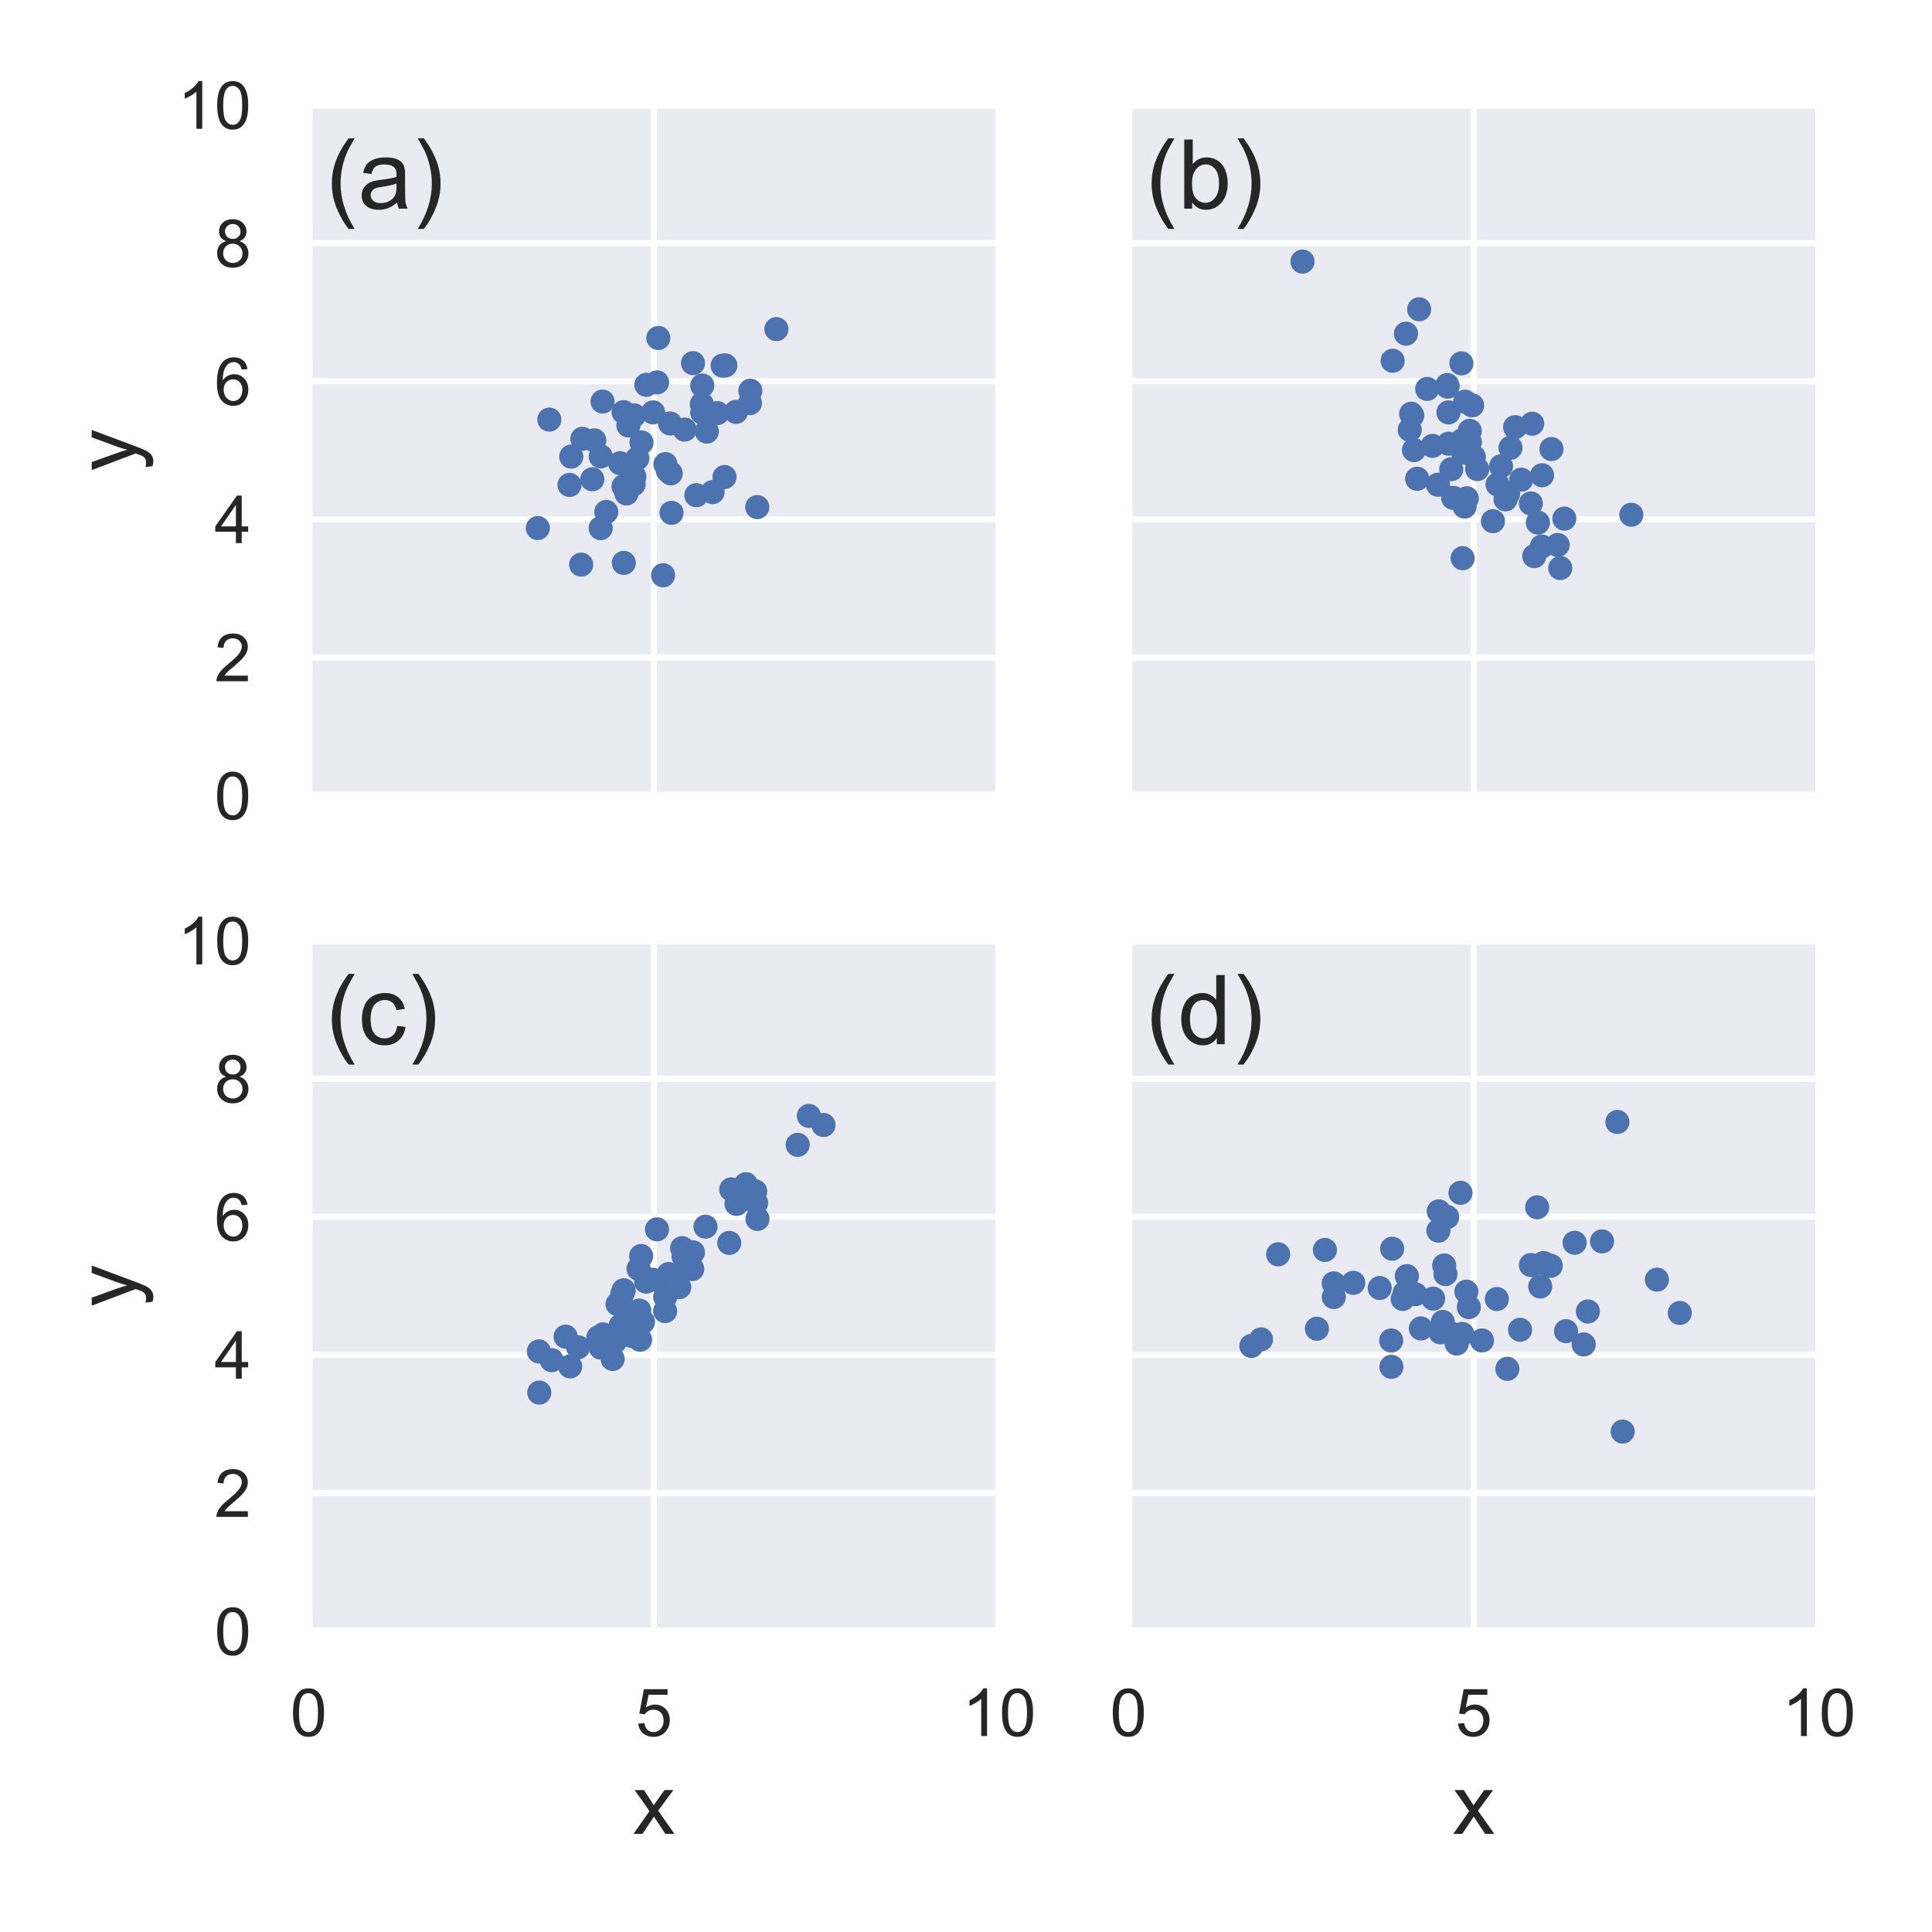<?xml version="1.0" encoding="utf-8" standalone="no"?>
<!DOCTYPE svg PUBLIC "-//W3C//DTD SVG 1.1//EN"
  "http://www.w3.org/Graphics/SVG/1.1/DTD/svg11.dtd">
<!-- Created with matplotlib (https://matplotlib.org/) -->
<svg height="320pt" version="1.1" viewBox="0 0 320 320" width="320pt" xmlns="http://www.w3.org/2000/svg" xmlns:xlink="http://www.w3.org/1999/xlink">
 <defs>
  <style type="text/css">
*{stroke-linecap:butt;stroke-linejoin:round;}
  </style>
 </defs>
 <g id="figure_1">
  <g id="patch_1">
   <path d="M 0 320 
L 320 320 
L 320 0 
L 0 0 
z
" style="fill:#ffffff;"/>
  </g>
  <g id="axes_1">
   <g id="patch_2">
    <path d="M 51.134 131.773 
L 165.506 131.773 
L 165.506 17.401 
L 51.134 17.401 
z
" style="fill:#eaeaf2;"/>
   </g>
   <g id="matplotlib.axis_1">
    <g id="xtick_1">
     <g id="line2d_1">
      <path clip-path="url(#p5e534e54df)" d="M 51.134 131.773 
L 51.134 17.401 
" style="fill:none;stroke:#ffffff;stroke-linecap:round;"/>
     </g>
    </g>
    <g id="xtick_2">
     <g id="line2d_2">
      <path clip-path="url(#p5e534e54df)" d="M 108.32 131.773 
L 108.32 17.401 
" style="fill:none;stroke:#ffffff;stroke-linecap:round;"/>
     </g>
    </g>
    <g id="xtick_3">
     <g id="line2d_3">
      <path clip-path="url(#p5e534e54df)" d="M 165.506 131.773 
L 165.506 17.401 
" style="fill:none;stroke:#ffffff;stroke-linecap:round;"/>
     </g>
    </g>
   </g>
   <g id="matplotlib.axis_2">
    <g id="ytick_1">
     <g id="line2d_4">
      <path clip-path="url(#p5e534e54df)" d="M 51.134 131.773 
L 165.506 131.773 
" style="fill:none;stroke:#ffffff;stroke-linecap:round;"/>
     </g>
     <g id="text_1">
      <!-- 0 -->
      <defs>
       <path d="M 4.156 35.297 
Q 4.156 48 6.766 55.734 
Q 9.375 63.484 14.516 67.672 
Q 19.672 71.875 27.484 71.875 
Q 33.25 71.875 37.594 69.547 
Q 41.938 67.234 44.766 62.859 
Q 47.609 58.5 49.219 52.219 
Q 50.828 45.953 50.828 35.297 
Q 50.828 22.703 48.234 14.969 
Q 45.656 7.234 40.5 3 
Q 35.359 -1.219 27.484 -1.219 
Q 17.141 -1.219 11.234 6.203 
Q 4.156 15.141 4.156 35.297 
z
M 13.188 35.297 
Q 13.188 17.672 17.312 11.828 
Q 21.438 6 27.484 6 
Q 33.547 6 37.672 11.859 
Q 41.797 17.719 41.797 35.297 
Q 41.797 52.984 37.672 58.781 
Q 33.547 64.594 27.391 64.594 
Q 21.344 64.594 17.719 59.469 
Q 13.188 52.938 13.188 35.297 
z
" id="ArialMT-48"/>
      </defs>
      <g style="fill:#262626;" transform="translate(35.517 135.71)scale(0.11 -0.11)">
       <use xlink:href="#ArialMT-48"/>
      </g>
     </g>
    </g>
    <g id="ytick_2">
     <g id="line2d_5">
      <path clip-path="url(#p5e534e54df)" d="M 51.134 108.898 
L 165.506 108.898 
" style="fill:none;stroke:#ffffff;stroke-linecap:round;"/>
     </g>
     <g id="text_2">
      <!-- 2 -->
      <defs>
       <path d="M 50.344 8.453 
L 50.344 0 
L 3.031 0 
Q 2.938 3.172 4.047 6.109 
Q 5.859 10.938 9.828 15.625 
Q 13.812 20.312 21.344 26.469 
Q 33.016 36.031 37.109 41.625 
Q 41.219 47.219 41.219 52.203 
Q 41.219 57.422 37.469 61 
Q 33.734 64.594 27.734 64.594 
Q 21.391 64.594 17.578 60.781 
Q 13.766 56.984 13.719 50.25 
L 4.688 51.172 
Q 5.609 61.281 11.656 66.578 
Q 17.719 71.875 27.938 71.875 
Q 38.234 71.875 44.234 66.156 
Q 50.25 60.453 50.25 52 
Q 50.25 47.703 48.484 43.547 
Q 46.734 39.406 42.656 34.812 
Q 38.578 30.219 29.109 22.219 
Q 21.188 15.578 18.938 13.203 
Q 16.703 10.844 15.234 8.453 
z
" id="ArialMT-50"/>
      </defs>
      <g style="fill:#262626;" transform="translate(35.517 112.835)scale(0.11 -0.11)">
       <use xlink:href="#ArialMT-50"/>
      </g>
     </g>
    </g>
    <g id="ytick_3">
     <g id="line2d_6">
      <path clip-path="url(#p5e534e54df)" d="M 51.134 86.024 
L 165.506 86.024 
" style="fill:none;stroke:#ffffff;stroke-linecap:round;"/>
     </g>
     <g id="text_3">
      <!-- 4 -->
      <defs>
       <path d="M 32.328 0 
L 32.328 17.141 
L 1.266 17.141 
L 1.266 25.203 
L 33.938 71.578 
L 41.109 71.578 
L 41.109 25.203 
L 50.781 25.203 
L 50.781 17.141 
L 41.109 17.141 
L 41.109 0 
z
M 32.328 25.203 
L 32.328 57.469 
L 9.906 25.203 
z
" id="ArialMT-52"/>
      </defs>
      <g style="fill:#262626;" transform="translate(35.517 89.961)scale(0.11 -0.11)">
       <use xlink:href="#ArialMT-52"/>
      </g>
     </g>
    </g>
    <g id="ytick_4">
     <g id="line2d_7">
      <path clip-path="url(#p5e534e54df)" d="M 51.134 63.15 
L 165.506 63.15 
" style="fill:none;stroke:#ffffff;stroke-linecap:round;"/>
     </g>
     <g id="text_4">
      <!-- 6 -->
      <defs>
       <path d="M 49.75 54.047 
L 41.016 53.375 
Q 39.844 58.547 37.703 60.891 
Q 34.125 64.656 28.906 64.656 
Q 24.703 64.656 21.531 62.312 
Q 17.391 59.281 14.984 53.469 
Q 12.594 47.656 12.5 36.922 
Q 15.672 41.75 20.266 44.094 
Q 24.859 46.438 29.891 46.438 
Q 38.672 46.438 44.844 39.969 
Q 51.031 33.5 51.031 23.25 
Q 51.031 16.5 48.125 10.719 
Q 45.219 4.938 40.141 1.859 
Q 35.062 -1.219 28.609 -1.219 
Q 17.625 -1.219 10.688 6.859 
Q 3.766 14.938 3.766 33.5 
Q 3.766 54.25 11.422 63.672 
Q 18.109 71.875 29.438 71.875 
Q 37.891 71.875 43.281 67.141 
Q 48.688 62.406 49.75 54.047 
z
M 13.875 23.188 
Q 13.875 18.656 15.797 14.5 
Q 17.719 10.359 21.188 8.172 
Q 24.656 6 28.469 6 
Q 34.031 6 38.031 10.484 
Q 42.047 14.984 42.047 22.703 
Q 42.047 30.125 38.078 34.391 
Q 34.125 38.672 28.125 38.672 
Q 22.172 38.672 18.016 34.391 
Q 13.875 30.125 13.875 23.188 
z
" id="ArialMT-54"/>
      </defs>
      <g style="fill:#262626;" transform="translate(35.517 67.086)scale(0.11 -0.11)">
       <use xlink:href="#ArialMT-54"/>
      </g>
     </g>
    </g>
    <g id="ytick_5">
     <g id="line2d_8">
      <path clip-path="url(#p5e534e54df)" d="M 51.134 40.275 
L 165.506 40.275 
" style="fill:none;stroke:#ffffff;stroke-linecap:round;"/>
     </g>
     <g id="text_5">
      <!-- 8 -->
      <defs>
       <path d="M 17.672 38.812 
Q 12.203 40.828 9.562 44.531 
Q 6.938 48.25 6.938 53.422 
Q 6.938 61.234 12.547 66.547 
Q 18.172 71.875 27.484 71.875 
Q 36.859 71.875 42.578 66.422 
Q 48.297 60.984 48.297 53.172 
Q 48.297 48.188 45.672 44.5 
Q 43.062 40.828 37.75 38.812 
Q 44.344 36.672 47.781 31.875 
Q 51.219 27.094 51.219 20.453 
Q 51.219 11.281 44.719 5.031 
Q 38.234 -1.219 27.641 -1.219 
Q 17.047 -1.219 10.547 5.047 
Q 4.047 11.328 4.047 20.703 
Q 4.047 27.688 7.594 32.391 
Q 11.141 37.109 17.672 38.812 
z
M 15.922 53.719 
Q 15.922 48.641 19.188 45.406 
Q 22.469 42.188 27.688 42.188 
Q 32.766 42.188 36.016 45.375 
Q 39.266 48.578 39.266 53.219 
Q 39.266 58.062 35.906 61.359 
Q 32.562 64.656 27.594 64.656 
Q 22.562 64.656 19.234 61.422 
Q 15.922 58.203 15.922 53.719 
z
M 13.094 20.656 
Q 13.094 16.891 14.875 13.375 
Q 16.656 9.859 20.172 7.922 
Q 23.688 6 27.734 6 
Q 34.031 6 38.125 10.047 
Q 42.234 14.109 42.234 20.359 
Q 42.234 26.703 38.016 30.859 
Q 33.797 35.016 27.438 35.016 
Q 21.234 35.016 17.156 30.906 
Q 13.094 26.812 13.094 20.656 
z
" id="ArialMT-56"/>
      </defs>
      <g style="fill:#262626;" transform="translate(35.517 44.212)scale(0.11 -0.11)">
       <use xlink:href="#ArialMT-56"/>
      </g>
     </g>
    </g>
    <g id="ytick_6">
     <g id="line2d_9">
      <path clip-path="url(#p5e534e54df)" d="M 51.134 17.401 
L 165.506 17.401 
" style="fill:none;stroke:#ffffff;stroke-linecap:round;"/>
     </g>
     <g id="text_6">
      <!-- 10 -->
      <defs>
       <path d="M 37.25 0 
L 28.469 0 
L 28.469 56 
Q 25.297 52.984 20.141 49.953 
Q 14.984 46.922 10.891 45.406 
L 10.891 53.906 
Q 18.266 57.375 23.781 62.297 
Q 29.297 67.234 31.594 71.875 
L 37.25 71.875 
z
" id="ArialMT-49"/>
      </defs>
      <g style="fill:#262626;" transform="translate(29.4 21.337)scale(0.11 -0.11)">
       <use xlink:href="#ArialMT-49"/>
       <use x="55.615" xlink:href="#ArialMT-48"/>
      </g>
     </g>
    </g>
    <g id="text_7">
     <!-- y -->
     <defs>
      <path d="M 6.203 -19.969 
L 5.219 -11.719 
Q 8.109 -12.5 10.25 -12.5 
Q 13.188 -12.5 14.938 -11.516 
Q 16.703 -10.547 17.828 -8.797 
Q 18.656 -7.469 20.516 -2.25 
Q 20.75 -1.516 21.297 -0.094 
L 1.609 51.859 
L 11.078 51.859 
L 21.875 21.828 
Q 23.969 16.109 25.641 9.812 
Q 27.156 15.875 29.25 21.625 
L 40.328 51.859 
L 49.125 51.859 
L 29.391 -0.875 
Q 26.219 -9.422 24.469 -12.641 
Q 22.125 -17 19.094 -19.016 
Q 16.062 -21.047 11.859 -21.047 
Q 9.328 -21.047 6.203 -19.969 
z
" id="ArialMT-121"/>
     </defs>
     <g style="fill:#262626;" transform="translate(22.453 78.087)rotate(-90)scale(0.14 -0.14)">
      <use xlink:href="#ArialMT-121"/>
     </g>
    </g>
   </g>
   <g id="line2d_10">
    <defs>
     <path d="M 0 1.5 
C 0.398 1.5 0.779 1.342 1.061 1.061 
C 1.342 0.779 1.5 0.398 1.5 0 
C 1.5 -0.398 1.342 -0.779 1.061 -1.061 
C 0.779 -1.342 0.398 -1.5 0 -1.5 
C -0.398 -1.5 -0.779 -1.342 -1.061 -1.061 
C -1.342 -0.779 -1.5 -0.398 -1.5 0 
C -1.5 0.398 -1.342 0.779 -1.061 1.061 
C -0.779 1.342 -0.398 1.5 0 1.5 
z
" id="m73e5edcf5e" style="stroke:#4c72b0;"/>
    </defs>
    <g clip-path="url(#p5e534e54df)">
     <use style="fill:#4c72b0;stroke:#4c72b0;" x="113.398" xlink:href="#m73e5edcf5e" y="71.154"/>
     <use style="fill:#4c72b0;stroke:#4c72b0;" x="107.059" xlink:href="#m73e5edcf5e" y="63.737"/>
     <use style="fill:#4c72b0;stroke:#4c72b0;" x="124.283" xlink:href="#m73e5edcf5e" y="64.714"/>
     <use style="fill:#4c72b0;stroke:#4c72b0;" x="89.077" xlink:href="#m73e5edcf5e" y="87.456"/>
     <use style="fill:#4c72b0;stroke:#4c72b0;" x="96.463" xlink:href="#m73e5edcf5e" y="72.679"/>
     <use style="fill:#4c72b0;stroke:#4c72b0;" x="106.259" xlink:href="#m73e5edcf5e" y="73.284"/>
     <use style="fill:#4c72b0;stroke:#4c72b0;" x="98.428" xlink:href="#m73e5edcf5e" y="72.935"/>
     <use style="fill:#4c72b0;stroke:#4c72b0;" x="116.315" xlink:href="#m73e5edcf5e" y="68.336"/>
     <use style="fill:#4c72b0;stroke:#4c72b0;" x="108.172" xlink:href="#m73e5edcf5e" y="68.3"/>
     <use style="fill:#4c72b0;stroke:#4c72b0;" x="118.027" xlink:href="#m73e5edcf5e" y="81.506"/>
     <use style="fill:#4c72b0;stroke:#4c72b0;" x="105.554" xlink:href="#m73e5edcf5e" y="75.932"/>
     <use style="fill:#4c72b0;stroke:#4c72b0;" x="99.8" xlink:href="#m73e5edcf5e" y="66.511"/>
     <use style="fill:#4c72b0;stroke:#4c72b0;" x="98.105" xlink:href="#m73e5edcf5e" y="79.38"/>
     <use style="fill:#4c72b0;stroke:#4c72b0;" x="99.49" xlink:href="#m73e5edcf5e" y="87.478"/>
     <use style="fill:#4c72b0;stroke:#4c72b0;" x="109.038" xlink:href="#m73e5edcf5e" y="55.985"/>
     <use style="fill:#4c72b0;stroke:#4c72b0;" x="110.215" xlink:href="#m73e5edcf5e" y="76.87"/>
     <use style="fill:#4c72b0;stroke:#4c72b0;" x="117.072" xlink:href="#m73e5edcf5e" y="71.486"/>
     <use style="fill:#4c72b0;stroke:#4c72b0;" x="116.321" xlink:href="#m73e5edcf5e" y="63.859"/>
     <use style="fill:#4c72b0;stroke:#4c72b0;" x="121.904" xlink:href="#m73e5edcf5e" y="68.22"/>
     <use style="fill:#4c72b0;stroke:#4c72b0;" x="111.093" xlink:href="#m73e5edcf5e" y="78.407"/>
     <use style="fill:#4c72b0;stroke:#4c72b0;" x="94.615" xlink:href="#m73e5edcf5e" y="75.624"/>
     <use style="fill:#4c72b0;stroke:#4c72b0;" x="110.618" xlink:href="#m73e5edcf5e" y="77.961"/>
     <use style="fill:#4c72b0;stroke:#4c72b0;" x="102.708" xlink:href="#m73e5edcf5e" y="76.721"/>
     <use style="fill:#4c72b0;stroke:#4c72b0;" x="104.077" xlink:href="#m73e5edcf5e" y="70.47"/>
     <use style="fill:#4c72b0;stroke:#4c72b0;" x="105.025" xlink:href="#m73e5edcf5e" y="68.802"/>
     <use style="fill:#4c72b0;stroke:#4c72b0;" x="118.808" xlink:href="#m73e5edcf5e" y="68.424"/>
     <use style="fill:#4c72b0;stroke:#4c72b0;" x="115.333" xlink:href="#m73e5edcf5e" y="82.021"/>
     <use style="fill:#4c72b0;stroke:#4c72b0;" x="125.427" xlink:href="#m73e5edcf5e" y="83.99"/>
     <use style="fill:#4c72b0;stroke:#4c72b0;" x="94.331" xlink:href="#m73e5edcf5e" y="80.32"/>
     <use style="fill:#4c72b0;stroke:#4c72b0;" x="96.256" xlink:href="#m73e5edcf5e" y="93.518"/>
     <use style="fill:#4c72b0;stroke:#4c72b0;" x="105.069" xlink:href="#m73e5edcf5e" y="78.94"/>
     <use style="fill:#4c72b0;stroke:#4c72b0;" x="100.423" xlink:href="#m73e5edcf5e" y="84.788"/>
     <use style="fill:#4c72b0;stroke:#4c72b0;" x="103.323" xlink:href="#m73e5edcf5e" y="93.232"/>
     <use style="fill:#4c72b0;stroke:#4c72b0;" x="104.95" xlink:href="#m73e5edcf5e" y="80.212"/>
     <use style="fill:#4c72b0;stroke:#4c72b0;" x="116.244" xlink:href="#m73e5edcf5e" y="66.933"/>
     <use style="fill:#4c72b0;stroke:#4c72b0;" x="119.695" xlink:href="#m73e5edcf5e" y="60.558"/>
     <use style="fill:#4c72b0;stroke:#4c72b0;" x="111.226" xlink:href="#m73e5edcf5e" y="84.943"/>
     <use style="fill:#4c72b0;stroke:#4c72b0;" x="120.138" xlink:href="#m73e5edcf5e" y="60.518"/>
     <use style="fill:#4c72b0;stroke:#4c72b0;" x="103.28" xlink:href="#m73e5edcf5e" y="80.559"/>
     <use style="fill:#4c72b0;stroke:#4c72b0;" x="103.755" xlink:href="#m73e5edcf5e" y="81.737"/>
     <use style="fill:#4c72b0;stroke:#4c72b0;" x="103.289" xlink:href="#m73e5edcf5e" y="68.263"/>
     <use style="fill:#4c72b0;stroke:#4c72b0;" x="108.83" xlink:href="#m73e5edcf5e" y="63.341"/>
     <use style="fill:#4c72b0;stroke:#4c72b0;" x="99.504" xlink:href="#m73e5edcf5e" y="75.6"/>
     <use style="fill:#4c72b0;stroke:#4c72b0;" x="110.99" xlink:href="#m73e5edcf5e" y="70.141"/>
     <use style="fill:#4c72b0;stroke:#4c72b0;" x="114.782" xlink:href="#m73e5edcf5e" y="60.148"/>
     <use style="fill:#4c72b0;stroke:#4c72b0;" x="109.83" xlink:href="#m73e5edcf5e" y="95.281"/>
     <use style="fill:#4c72b0;stroke:#4c72b0;" x="120.004" xlink:href="#m73e5edcf5e" y="79.004"/>
     <use style="fill:#4c72b0;stroke:#4c72b0;" x="128.601" xlink:href="#m73e5edcf5e" y="54.511"/>
     <use style="fill:#4c72b0;stroke:#4c72b0;" x="124.215" xlink:href="#m73e5edcf5e" y="66.772"/>
     <use style="fill:#4c72b0;stroke:#4c72b0;" x="90.985" xlink:href="#m73e5edcf5e" y="69.499"/>
    </g>
   </g>
   <g id="patch_3">
    <path d="M 51.134 131.773 
L 51.134 17.401 
" style="fill:none;stroke:#ffffff;stroke-linecap:square;stroke-linejoin:miter;stroke-width:1.25;"/>
   </g>
   <g id="patch_4">
    <path d="M 165.506 131.773 
L 165.506 17.401 
" style="fill:none;stroke:#ffffff;stroke-linecap:square;stroke-linejoin:miter;stroke-width:1.25;"/>
   </g>
   <g id="patch_5">
    <path d="M 51.134 131.773 
L 165.506 131.773 
" style="fill:none;stroke:#ffffff;stroke-linecap:square;stroke-linejoin:miter;stroke-width:1.25;"/>
   </g>
   <g id="patch_6">
    <path d="M 51.134 17.401 
L 165.506 17.401 
" style="fill:none;stroke:#ffffff;stroke-linecap:square;stroke-linejoin:miter;stroke-width:1.25;"/>
   </g>
   <g id="text_8">
    <!-- (a) -->
    <defs>
     <path d="M 23.391 -21.047 
Q 16.109 -11.859 11.078 0.438 
Q 6.062 12.75 6.062 25.922 
Q 6.062 37.547 9.812 48.188 
Q 14.203 60.547 23.391 72.797 
L 29.688 72.797 
Q 23.781 62.641 21.875 58.297 
Q 18.891 51.562 17.188 44.234 
Q 15.094 35.109 15.094 25.875 
Q 15.094 2.391 29.688 -21.047 
z
" id="ArialMT-40"/>
     <path d="M 40.438 6.391 
Q 35.547 2.25 31.031 0.531 
Q 26.516 -1.172 21.344 -1.172 
Q 12.797 -1.172 8.203 3 
Q 3.609 7.172 3.609 13.672 
Q 3.609 17.484 5.344 20.625 
Q 7.078 23.781 9.891 25.688 
Q 12.703 27.594 16.219 28.562 
Q 18.797 29.25 24.031 29.891 
Q 34.672 31.156 39.703 32.906 
Q 39.75 34.719 39.75 35.203 
Q 39.75 40.578 37.25 42.781 
Q 33.891 45.75 27.25 45.75 
Q 21.047 45.75 18.094 43.578 
Q 15.141 41.406 13.719 35.891 
L 5.125 37.062 
Q 6.297 42.578 8.984 45.969 
Q 11.672 49.359 16.75 51.188 
Q 21.828 53.031 28.516 53.031 
Q 35.156 53.031 39.297 51.469 
Q 43.453 49.906 45.406 47.531 
Q 47.359 45.172 48.141 41.547 
Q 48.578 39.312 48.578 33.453 
L 48.578 21.734 
Q 48.578 9.469 49.141 6.219 
Q 49.703 2.984 51.375 0 
L 42.188 0 
Q 40.828 2.734 40.438 6.391 
z
M 39.703 26.031 
Q 34.906 24.078 25.344 22.703 
Q 19.922 21.922 17.672 20.938 
Q 15.438 19.969 14.203 18.094 
Q 12.984 16.219 12.984 13.922 
Q 12.984 10.406 15.641 8.062 
Q 18.312 5.719 23.438 5.719 
Q 28.516 5.719 32.469 7.938 
Q 36.422 10.156 38.281 14.016 
Q 39.703 17 39.703 22.797 
z
" id="ArialMT-97"/>
     <path d="M 12.359 -21.047 
L 6.062 -21.047 
Q 20.656 2.391 20.656 25.875 
Q 20.656 35.062 18.562 44.094 
Q 16.891 51.422 13.922 58.156 
Q 12.016 62.547 6.062 72.797 
L 12.359 72.797 
Q 21.531 60.547 25.922 48.188 
Q 29.688 37.547 29.688 25.922 
Q 29.688 12.75 24.625 0.438 
Q 19.578 -11.859 12.359 -21.047 
z
" id="ArialMT-41"/>
    </defs>
    <g style="fill:#262626;" transform="translate(53.993 34.557)scale(0.16 -0.16)">
     <use xlink:href="#ArialMT-40"/>
     <use x="33.301" xlink:href="#ArialMT-97"/>
     <use x="88.916" xlink:href="#ArialMT-41"/>
    </g>
   </g>
  </g>
  <g id="axes_2">
   <g id="patch_7">
    <path d="M 186.914 131.773 
L 301.287 131.773 
L 301.287 17.401 
L 186.914 17.401 
z
" style="fill:#eaeaf2;"/>
   </g>
   <g id="matplotlib.axis_3">
    <g id="xtick_4">
     <g id="line2d_11">
      <path clip-path="url(#p650f7dff29)" d="M 186.914 131.773 
L 186.914 17.401 
" style="fill:none;stroke:#ffffff;stroke-linecap:round;"/>
     </g>
    </g>
    <g id="xtick_5">
     <g id="line2d_12">
      <path clip-path="url(#p650f7dff29)" d="M 244.1 131.773 
L 244.1 17.401 
" style="fill:none;stroke:#ffffff;stroke-linecap:round;"/>
     </g>
    </g>
    <g id="xtick_6">
     <g id="line2d_13">
      <path clip-path="url(#p650f7dff29)" d="M 301.287 131.773 
L 301.287 17.401 
" style="fill:none;stroke:#ffffff;stroke-linecap:round;"/>
     </g>
    </g>
   </g>
   <g id="matplotlib.axis_4">
    <g id="ytick_7">
     <g id="line2d_14">
      <path clip-path="url(#p650f7dff29)" d="M 186.914 131.773 
L 301.287 131.773 
" style="fill:none;stroke:#ffffff;stroke-linecap:round;"/>
     </g>
    </g>
    <g id="ytick_8">
     <g id="line2d_15">
      <path clip-path="url(#p650f7dff29)" d="M 186.914 108.898 
L 301.287 108.898 
" style="fill:none;stroke:#ffffff;stroke-linecap:round;"/>
     </g>
    </g>
    <g id="ytick_9">
     <g id="line2d_16">
      <path clip-path="url(#p650f7dff29)" d="M 186.914 86.024 
L 301.287 86.024 
" style="fill:none;stroke:#ffffff;stroke-linecap:round;"/>
     </g>
    </g>
    <g id="ytick_10">
     <g id="line2d_17">
      <path clip-path="url(#p650f7dff29)" d="M 186.914 63.15 
L 301.287 63.15 
" style="fill:none;stroke:#ffffff;stroke-linecap:round;"/>
     </g>
    </g>
    <g id="ytick_11">
     <g id="line2d_18">
      <path clip-path="url(#p650f7dff29)" d="M 186.914 40.275 
L 301.287 40.275 
" style="fill:none;stroke:#ffffff;stroke-linecap:round;"/>
     </g>
    </g>
    <g id="ytick_12">
     <g id="line2d_19">
      <path clip-path="url(#p650f7dff29)" d="M 186.914 17.401 
L 301.287 17.401 
" style="fill:none;stroke:#ffffff;stroke-linecap:round;"/>
     </g>
    </g>
   </g>
   <g id="line2d_20">
    <g clip-path="url(#p650f7dff29)">
     <use style="fill:#4c72b0;stroke:#4c72b0;" x="240.372" xlink:href="#m73e5edcf5e" y="77.72"/>
     <use style="fill:#4c72b0;stroke:#4c72b0;" x="234.727" xlink:href="#m73e5edcf5e" y="79.297"/>
     <use style="fill:#4c72b0;stroke:#4c72b0;" x="242.378" xlink:href="#m73e5edcf5e" y="74.116"/>
     <use style="fill:#4c72b0;stroke:#4c72b0;" x="233.498" xlink:href="#m73e5edcf5e" y="71.193"/>
     <use style="fill:#4c72b0;stroke:#4c72b0;" x="244.109" xlink:href="#m73e5edcf5e" y="75.698"/>
     <use style="fill:#4c72b0;stroke:#4c72b0;" x="250.953" xlink:href="#m73e5edcf5e" y="70.751"/>
     <use style="fill:#4c72b0;stroke:#4c72b0;" x="255.364" xlink:href="#m73e5edcf5e" y="90.53"/>
     <use style="fill:#4c72b0;stroke:#4c72b0;" x="237.275" xlink:href="#m73e5edcf5e" y="73.85"/>
     <use style="fill:#4c72b0;stroke:#4c72b0;" x="242.26" xlink:href="#m73e5edcf5e" y="92.456"/>
     <use style="fill:#4c72b0;stroke:#4c72b0;" x="254.121" xlink:href="#m73e5edcf5e" y="92.112"/>
     <use style="fill:#4c72b0;stroke:#4c72b0;" x="248.038" xlink:href="#m73e5edcf5e" y="80.244"/>
     <use style="fill:#4c72b0;stroke:#4c72b0;" x="251.961" xlink:href="#m73e5edcf5e" y="79.449"/>
     <use style="fill:#4c72b0;stroke:#4c72b0;" x="236.389" xlink:href="#m73e5edcf5e" y="64.417"/>
     <use style="fill:#4c72b0;stroke:#4c72b0;" x="234.203" xlink:href="#m73e5edcf5e" y="74.544"/>
     <use style="fill:#4c72b0;stroke:#4c72b0;" x="249.366" xlink:href="#m73e5edcf5e" y="82.703"/>
     <use style="fill:#4c72b0;stroke:#4c72b0;" x="215.735" xlink:href="#m73e5edcf5e" y="43.328"/>
     <use style="fill:#4c72b0;stroke:#4c72b0;" x="243.435" xlink:href="#m73e5edcf5e" y="71.355"/>
     <use style="fill:#4c72b0;stroke:#4c72b0;" x="244.673" xlink:href="#m73e5edcf5e" y="77.696"/>
     <use style="fill:#4c72b0;stroke:#4c72b0;" x="230.668" xlink:href="#m73e5edcf5e" y="59.751"/>
     <use style="fill:#4c72b0;stroke:#4c72b0;" x="243.464" xlink:href="#m73e5edcf5e" y="73.238"/>
     <use style="fill:#4c72b0;stroke:#4c72b0;" x="239.93" xlink:href="#m73e5edcf5e" y="73.485"/>
     <use style="fill:#4c72b0;stroke:#4c72b0;" x="255.415" xlink:href="#m73e5edcf5e" y="78.716"/>
     <use style="fill:#4c72b0;stroke:#4c72b0;" x="239.768" xlink:href="#m73e5edcf5e" y="64.04"/>
     <use style="fill:#4c72b0;stroke:#4c72b0;" x="239.912" xlink:href="#m73e5edcf5e" y="68.306"/>
     <use style="fill:#4c72b0;stroke:#4c72b0;" x="258.426" xlink:href="#m73e5edcf5e" y="94.087"/>
     <use style="fill:#4c72b0;stroke:#4c72b0;" x="248.621" xlink:href="#m73e5edcf5e" y="77.235"/>
     <use style="fill:#4c72b0;stroke:#4c72b0;" x="256.974" xlink:href="#m73e5edcf5e" y="74.375"/>
     <use style="fill:#4c72b0;stroke:#4c72b0;" x="259.101" xlink:href="#m73e5edcf5e" y="85.9"/>
     <use style="fill:#4c72b0;stroke:#4c72b0;" x="247.279" xlink:href="#m73e5edcf5e" y="86.33"/>
     <use style="fill:#4c72b0;stroke:#4c72b0;" x="249.785" xlink:href="#m73e5edcf5e" y="81.779"/>
     <use style="fill:#4c72b0;stroke:#4c72b0;" x="250.186" xlink:href="#m73e5edcf5e" y="74.168"/>
     <use style="fill:#4c72b0;stroke:#4c72b0;" x="242.143" xlink:href="#m73e5edcf5e" y="72.937"/>
     <use style="fill:#4c72b0;stroke:#4c72b0;" x="233.92" xlink:href="#m73e5edcf5e" y="68.805"/>
     <use style="fill:#4c72b0;stroke:#4c72b0;" x="235.052" xlink:href="#m73e5edcf5e" y="51.229"/>
     <use style="fill:#4c72b0;stroke:#4c72b0;" x="242.585" xlink:href="#m73e5edcf5e" y="83.906"/>
     <use style="fill:#4c72b0;stroke:#4c72b0;" x="242.053" xlink:href="#m73e5edcf5e" y="60.183"/>
     <use style="fill:#4c72b0;stroke:#4c72b0;" x="240.688" xlink:href="#m73e5edcf5e" y="82.456"/>
     <use style="fill:#4c72b0;stroke:#4c72b0;" x="242.331" xlink:href="#m73e5edcf5e" y="74.922"/>
     <use style="fill:#4c72b0;stroke:#4c72b0;" x="243.831" xlink:href="#m73e5edcf5e" y="67.141"/>
     <use style="fill:#4c72b0;stroke:#4c72b0;" x="254.723" xlink:href="#m73e5edcf5e" y="86.559"/>
     <use style="fill:#4c72b0;stroke:#4c72b0;" x="258.003" xlink:href="#m73e5edcf5e" y="90.272"/>
     <use style="fill:#4c72b0;stroke:#4c72b0;" x="242.679" xlink:href="#m73e5edcf5e" y="66.533"/>
     <use style="fill:#4c72b0;stroke:#4c72b0;" x="253.777" xlink:href="#m73e5edcf5e" y="70.177"/>
     <use style="fill:#4c72b0;stroke:#4c72b0;" x="239.718" xlink:href="#m73e5edcf5e" y="63.774"/>
     <use style="fill:#4c72b0;stroke:#4c72b0;" x="242.943" xlink:href="#m73e5edcf5e" y="82.536"/>
     <use style="fill:#4c72b0;stroke:#4c72b0;" x="232.874" xlink:href="#m73e5edcf5e" y="55.268"/>
     <use style="fill:#4c72b0;stroke:#4c72b0;" x="270.202" xlink:href="#m73e5edcf5e" y="85.257"/>
     <use style="fill:#4c72b0;stroke:#4c72b0;" x="253.557" xlink:href="#m73e5edcf5e" y="83.386"/>
     <use style="fill:#4c72b0;stroke:#4c72b0;" x="233.729" xlink:href="#m73e5edcf5e" y="68.531"/>
     <use style="fill:#4c72b0;stroke:#4c72b0;" x="238.166" xlink:href="#m73e5edcf5e" y="80.285"/>
    </g>
   </g>
   <g id="patch_8">
    <path d="M 186.914 131.773 
L 186.914 17.401 
" style="fill:none;stroke:#ffffff;stroke-linecap:square;stroke-linejoin:miter;stroke-width:1.25;"/>
   </g>
   <g id="patch_9">
    <path d="M 301.287 131.773 
L 301.287 17.401 
" style="fill:none;stroke:#ffffff;stroke-linecap:square;stroke-linejoin:miter;stroke-width:1.25;"/>
   </g>
   <g id="patch_10">
    <path d="M 186.914 131.773 
L 301.287 131.773 
" style="fill:none;stroke:#ffffff;stroke-linecap:square;stroke-linejoin:miter;stroke-width:1.25;"/>
   </g>
   <g id="patch_11">
    <path d="M 186.914 17.401 
L 301.287 17.401 
" style="fill:none;stroke:#ffffff;stroke-linecap:square;stroke-linejoin:miter;stroke-width:1.25;"/>
   </g>
   <g id="text_9">
    <!-- (b) -->
    <defs>
     <path d="M 14.703 0 
L 6.547 0 
L 6.547 71.578 
L 15.328 71.578 
L 15.328 46.047 
Q 20.906 53.031 29.547 53.031 
Q 34.328 53.031 38.594 51.094 
Q 42.875 49.172 45.625 45.672 
Q 48.391 42.188 49.953 37.25 
Q 51.516 32.328 51.516 26.703 
Q 51.516 13.375 44.922 6.094 
Q 38.328 -1.172 29.109 -1.172 
Q 19.922 -1.172 14.703 6.5 
z
M 14.594 26.312 
Q 14.594 17 17.141 12.844 
Q 21.297 6.062 28.375 6.062 
Q 34.125 6.062 38.328 11.062 
Q 42.531 16.062 42.531 25.984 
Q 42.531 36.141 38.5 40.969 
Q 34.469 45.797 28.766 45.797 
Q 23 45.797 18.797 40.797 
Q 14.594 35.797 14.594 26.312 
z
" id="ArialMT-98"/>
    </defs>
    <g style="fill:#262626;" transform="translate(189.774 34.557)scale(0.16 -0.16)">
     <use xlink:href="#ArialMT-40"/>
     <use x="33.301" xlink:href="#ArialMT-98"/>
     <use x="88.916" xlink:href="#ArialMT-41"/>
    </g>
   </g>
  </g>
  <g id="axes_3">
   <g id="patch_12">
    <path d="M 51.134 270.173 
L 165.506 270.173 
L 165.506 155.801 
L 51.134 155.801 
z
" style="fill:#eaeaf2;"/>
   </g>
   <g id="matplotlib.axis_5">
    <g id="xtick_7">
     <g id="line2d_21">
      <path clip-path="url(#p4a5236ac3e)" d="M 51.134 270.173 
L 51.134 155.801 
" style="fill:none;stroke:#ffffff;stroke-linecap:round;"/>
     </g>
     <g id="text_10">
      <!-- 0 -->
      <g style="fill:#262626;" transform="translate(48.075 287.546)scale(0.11 -0.11)">
       <use xlink:href="#ArialMT-48"/>
      </g>
     </g>
    </g>
    <g id="xtick_8">
     <g id="line2d_22">
      <path clip-path="url(#p4a5236ac3e)" d="M 108.32 270.173 
L 108.32 155.801 
" style="fill:none;stroke:#ffffff;stroke-linecap:round;"/>
     </g>
     <g id="text_11">
      <!-- 5 -->
      <defs>
       <path d="M 4.156 18.75 
L 13.375 19.531 
Q 14.406 12.797 18.141 9.391 
Q 21.875 6 27.156 6 
Q 33.5 6 37.891 10.781 
Q 42.281 15.578 42.281 23.484 
Q 42.281 31 38.062 35.344 
Q 33.844 39.703 27 39.703 
Q 22.75 39.703 19.328 37.766 
Q 15.922 35.844 13.969 32.766 
L 5.719 33.844 
L 12.641 70.609 
L 48.25 70.609 
L 48.25 62.203 
L 19.672 62.203 
L 15.828 42.969 
Q 22.266 47.469 29.344 47.469 
Q 38.719 47.469 45.156 40.969 
Q 51.609 34.469 51.609 24.266 
Q 51.609 14.547 45.953 7.469 
Q 39.062 -1.219 27.156 -1.219 
Q 17.391 -1.219 11.203 4.25 
Q 5.031 9.719 4.156 18.75 
z
" id="ArialMT-53"/>
      </defs>
      <g style="fill:#262626;" transform="translate(105.261 287.546)scale(0.11 -0.11)">
       <use xlink:href="#ArialMT-53"/>
      </g>
     </g>
    </g>
    <g id="xtick_9">
     <g id="line2d_23">
      <path clip-path="url(#p4a5236ac3e)" d="M 165.506 270.173 
L 165.506 155.801 
" style="fill:none;stroke:#ffffff;stroke-linecap:round;"/>
     </g>
     <g id="text_12">
      <!-- 10 -->
      <g style="fill:#262626;" transform="translate(159.389 287.546)scale(0.11 -0.11)">
       <use xlink:href="#ArialMT-49"/>
       <use x="55.615" xlink:href="#ArialMT-48"/>
      </g>
     </g>
    </g>
    <g id="text_13">
     <!-- x -->
     <defs>
      <path d="M 0.734 0 
L 19.672 26.953 
L 2.156 51.859 
L 13.141 51.859 
L 21.094 39.703 
Q 23.344 36.234 24.703 33.891 
Q 26.859 37.109 28.656 39.594 
L 37.406 51.859 
L 47.906 51.859 
L 29.984 27.438 
L 49.266 0 
L 38.484 0 
L 27.828 16.109 
L 25 20.453 
L 11.375 0 
z
" id="ArialMT-120"/>
     </defs>
     <g style="fill:#262626;" transform="translate(104.82 303.754)scale(0.14 -0.14)">
      <use xlink:href="#ArialMT-120"/>
     </g>
    </g>
   </g>
   <g id="matplotlib.axis_6">
    <g id="ytick_13">
     <g id="line2d_24">
      <path clip-path="url(#p4a5236ac3e)" d="M 51.134 270.173 
L 165.506 270.173 
" style="fill:none;stroke:#ffffff;stroke-linecap:round;"/>
     </g>
     <g id="text_14">
      <!-- 0 -->
      <g style="fill:#262626;" transform="translate(35.517 274.11)scale(0.11 -0.11)">
       <use xlink:href="#ArialMT-48"/>
      </g>
     </g>
    </g>
    <g id="ytick_14">
     <g id="line2d_25">
      <path clip-path="url(#p4a5236ac3e)" d="M 51.134 247.298 
L 165.506 247.298 
" style="fill:none;stroke:#ffffff;stroke-linecap:round;"/>
     </g>
     <g id="text_15">
      <!-- 2 -->
      <g style="fill:#262626;" transform="translate(35.517 251.235)scale(0.11 -0.11)">
       <use xlink:href="#ArialMT-50"/>
      </g>
     </g>
    </g>
    <g id="ytick_15">
     <g id="line2d_26">
      <path clip-path="url(#p4a5236ac3e)" d="M 51.134 224.424 
L 165.506 224.424 
" style="fill:none;stroke:#ffffff;stroke-linecap:round;"/>
     </g>
     <g id="text_16">
      <!-- 4 -->
      <g style="fill:#262626;" transform="translate(35.517 228.361)scale(0.11 -0.11)">
       <use xlink:href="#ArialMT-52"/>
      </g>
     </g>
    </g>
    <g id="ytick_16">
     <g id="line2d_27">
      <path clip-path="url(#p4a5236ac3e)" d="M 51.134 201.549 
L 165.506 201.549 
" style="fill:none;stroke:#ffffff;stroke-linecap:round;"/>
     </g>
     <g id="text_17">
      <!-- 6 -->
      <g style="fill:#262626;" transform="translate(35.517 205.486)scale(0.11 -0.11)">
       <use xlink:href="#ArialMT-54"/>
      </g>
     </g>
    </g>
    <g id="ytick_17">
     <g id="line2d_28">
      <path clip-path="url(#p4a5236ac3e)" d="M 51.134 178.675 
L 165.506 178.675 
" style="fill:none;stroke:#ffffff;stroke-linecap:round;"/>
     </g>
     <g id="text_18">
      <!-- 8 -->
      <g style="fill:#262626;" transform="translate(35.517 182.612)scale(0.11 -0.11)">
       <use xlink:href="#ArialMT-56"/>
      </g>
     </g>
    </g>
    <g id="ytick_18">
     <g id="line2d_29">
      <path clip-path="url(#p4a5236ac3e)" d="M 51.134 155.801 
L 165.506 155.801 
" style="fill:none;stroke:#ffffff;stroke-linecap:round;"/>
     </g>
     <g id="text_19">
      <!-- 10 -->
      <g style="fill:#262626;" transform="translate(29.4 159.737)scale(0.11 -0.11)">
       <use xlink:href="#ArialMT-49"/>
       <use x="55.615" xlink:href="#ArialMT-48"/>
      </g>
     </g>
    </g>
    <g id="text_20">
     <!-- y -->
     <g style="fill:#262626;" transform="translate(22.453 216.487)rotate(-90)scale(0.14 -0.14)">
      <use xlink:href="#ArialMT-121"/>
     </g>
    </g>
   </g>
   <g id="line2d_30">
    <g clip-path="url(#p4a5236ac3e)">
     <use style="fill:#4c72b0;stroke:#4c72b0;" x="99.487" xlink:href="#m73e5edcf5e" y="223.196"/>
     <use style="fill:#4c72b0;stroke:#4c72b0;" x="103.296" xlink:href="#m73e5edcf5e" y="213.707"/>
     <use style="fill:#4c72b0;stroke:#4c72b0;" x="102.285" xlink:href="#m73e5edcf5e" y="216.001"/>
     <use style="fill:#4c72b0;stroke:#4c72b0;" x="93.685" xlink:href="#m73e5edcf5e" y="221.394"/>
     <use style="fill:#4c72b0;stroke:#4c72b0;" x="112.505" xlink:href="#m73e5edcf5e" y="213.199"/>
     <use style="fill:#4c72b0;stroke:#4c72b0;" x="104.565" xlink:href="#m73e5edcf5e" y="221.254"/>
     <use style="fill:#4c72b0;stroke:#4c72b0;" x="107.02" xlink:href="#m73e5edcf5e" y="212.276"/>
     <use style="fill:#4c72b0;stroke:#4c72b0;" x="91.374" xlink:href="#m73e5edcf5e" y="225.289"/>
     <use style="fill:#4c72b0;stroke:#4c72b0;" x="108.821" xlink:href="#m73e5edcf5e" y="203.616"/>
     <use style="fill:#4c72b0;stroke:#4c72b0;" x="123.54" xlink:href="#m73e5edcf5e" y="196.139"/>
     <use style="fill:#4c72b0;stroke:#4c72b0;" x="120.783" xlink:href="#m73e5edcf5e" y="205.865"/>
     <use style="fill:#4c72b0;stroke:#4c72b0;" x="113.226" xlink:href="#m73e5edcf5e" y="208.144"/>
     <use style="fill:#4c72b0;stroke:#4c72b0;" x="89.321" xlink:href="#m73e5edcf5e" y="230.654"/>
     <use style="fill:#4c72b0;stroke:#4c72b0;" x="116.853" xlink:href="#m73e5edcf5e" y="203.172"/>
     <use style="fill:#4c72b0;stroke:#4c72b0;" x="114.77" xlink:href="#m73e5edcf5e" y="207.429"/>
     <use style="fill:#4c72b0;stroke:#4c72b0;" x="113.721" xlink:href="#m73e5edcf5e" y="208.78"/>
     <use style="fill:#4c72b0;stroke:#4c72b0;" x="121.99" xlink:href="#m73e5edcf5e" y="199.403"/>
     <use style="fill:#4c72b0;stroke:#4c72b0;" x="136.4" xlink:href="#m73e5edcf5e" y="186.336"/>
     <use style="fill:#4c72b0;stroke:#4c72b0;" x="106.019" xlink:href="#m73e5edcf5e" y="221.901"/>
     <use style="fill:#4c72b0;stroke:#4c72b0;" x="133.979" xlink:href="#m73e5edcf5e" y="184.823"/>
     <use style="fill:#4c72b0;stroke:#4c72b0;" x="95.753" xlink:href="#m73e5edcf5e" y="223.147"/>
     <use style="fill:#4c72b0;stroke:#4c72b0;" x="114.32" xlink:href="#m73e5edcf5e" y="207.428"/>
     <use style="fill:#4c72b0;stroke:#4c72b0;" x="106.501" xlink:href="#m73e5edcf5e" y="218.947"/>
     <use style="fill:#4c72b0;stroke:#4c72b0;" x="108.077" xlink:href="#m73e5edcf5e" y="211.957"/>
     <use style="fill:#4c72b0;stroke:#4c72b0;" x="132.122" xlink:href="#m73e5edcf5e" y="189.617"/>
     <use style="fill:#4c72b0;stroke:#4c72b0;" x="105.024" xlink:href="#m73e5edcf5e" y="217.837"/>
     <use style="fill:#4c72b0;stroke:#4c72b0;" x="112.174" xlink:href="#m73e5edcf5e" y="212.066"/>
     <use style="fill:#4c72b0;stroke:#4c72b0;" x="125.239" xlink:href="#m73e5edcf5e" y="199.234"/>
     <use style="fill:#4c72b0;stroke:#4c72b0;" x="103.068" xlink:href="#m73e5edcf5e" y="214.348"/>
     <use style="fill:#4c72b0;stroke:#4c72b0;" x="102.535" xlink:href="#m73e5edcf5e" y="215.795"/>
     <use style="fill:#4c72b0;stroke:#4c72b0;" x="114.655" xlink:href="#m73e5edcf5e" y="210.195"/>
     <use style="fill:#4c72b0;stroke:#4c72b0;" x="106.196" xlink:href="#m73e5edcf5e" y="208.038"/>
     <use style="fill:#4c72b0;stroke:#4c72b0;" x="112.982" xlink:href="#m73e5edcf5e" y="206.728"/>
     <use style="fill:#4c72b0;stroke:#4c72b0;" x="125.463" xlink:href="#m73e5edcf5e" y="201.895"/>
     <use style="fill:#4c72b0;stroke:#4c72b0;" x="100.744" xlink:href="#m73e5edcf5e" y="222.25"/>
     <use style="fill:#4c72b0;stroke:#4c72b0;" x="101.835" xlink:href="#m73e5edcf5e" y="222.225"/>
     <use style="fill:#4c72b0;stroke:#4c72b0;" x="105.888" xlink:href="#m73e5edcf5e" y="217.074"/>
     <use style="fill:#4c72b0;stroke:#4c72b0;" x="101.479" xlink:href="#m73e5edcf5e" y="225.085"/>
     <use style="fill:#4c72b0;stroke:#4c72b0;" x="125.083" xlink:href="#m73e5edcf5e" y="197.322"/>
     <use style="fill:#4c72b0;stroke:#4c72b0;" x="121.106" xlink:href="#m73e5edcf5e" y="196.996"/>
     <use style="fill:#4c72b0;stroke:#4c72b0;" x="110.177" xlink:href="#m73e5edcf5e" y="214.814"/>
     <use style="fill:#4c72b0;stroke:#4c72b0;" x="102.798" xlink:href="#m73e5edcf5e" y="219.573"/>
     <use style="fill:#4c72b0;stroke:#4c72b0;" x="94.435" xlink:href="#m73e5edcf5e" y="226.316"/>
     <use style="fill:#4c72b0;stroke:#4c72b0;" x="105.763" xlink:href="#m73e5edcf5e" y="210.151"/>
     <use style="fill:#4c72b0;stroke:#4c72b0;" x="105.94" xlink:href="#m73e5edcf5e" y="218.339"/>
     <use style="fill:#4c72b0;stroke:#4c72b0;" x="110.167" xlink:href="#m73e5edcf5e" y="217.159"/>
     <use style="fill:#4c72b0;stroke:#4c72b0;" x="89.256" xlink:href="#m73e5edcf5e" y="223.84"/>
     <use style="fill:#4c72b0;stroke:#4c72b0;" x="110.744" xlink:href="#m73e5edcf5e" y="211.021"/>
     <use style="fill:#4c72b0;stroke:#4c72b0;" x="99.914" xlink:href="#m73e5edcf5e" y="221.018"/>
     <use style="fill:#4c72b0;stroke:#4c72b0;" x="99.104" xlink:href="#m73e5edcf5e" y="221.497"/>
    </g>
   </g>
   <g id="patch_13">
    <path d="M 51.134 270.173 
L 51.134 155.801 
" style="fill:none;stroke:#ffffff;stroke-linecap:square;stroke-linejoin:miter;stroke-width:1.25;"/>
   </g>
   <g id="patch_14">
    <path d="M 165.506 270.173 
L 165.506 155.801 
" style="fill:none;stroke:#ffffff;stroke-linecap:square;stroke-linejoin:miter;stroke-width:1.25;"/>
   </g>
   <g id="patch_15">
    <path d="M 51.134 270.173 
L 165.506 270.173 
" style="fill:none;stroke:#ffffff;stroke-linecap:square;stroke-linejoin:miter;stroke-width:1.25;"/>
   </g>
   <g id="patch_16">
    <path d="M 51.134 155.801 
L 165.506 155.801 
" style="fill:none;stroke:#ffffff;stroke-linecap:square;stroke-linejoin:miter;stroke-width:1.25;"/>
   </g>
   <g id="text_21">
    <!-- (c) -->
    <defs>
     <path d="M 40.438 19 
L 49.078 17.875 
Q 47.656 8.938 41.812 3.875 
Q 35.984 -1.172 27.484 -1.172 
Q 16.844 -1.172 10.375 5.781 
Q 3.906 12.75 3.906 25.734 
Q 3.906 34.125 6.688 40.422 
Q 9.469 46.734 15.156 49.875 
Q 20.844 53.031 27.547 53.031 
Q 35.984 53.031 41.359 48.75 
Q 46.734 44.484 48.25 36.625 
L 39.703 35.297 
Q 38.484 40.531 35.375 43.156 
Q 32.281 45.797 27.875 45.797 
Q 21.234 45.797 17.078 41.031 
Q 12.938 36.281 12.938 25.984 
Q 12.938 15.531 16.938 10.797 
Q 20.953 6.062 27.391 6.062 
Q 32.562 6.062 36.031 9.234 
Q 39.5 12.406 40.438 19 
z
" id="ArialMT-99"/>
    </defs>
    <g style="fill:#262626;" transform="translate(53.993 172.956)scale(0.16 -0.16)">
     <use xlink:href="#ArialMT-40"/>
     <use x="33.301" xlink:href="#ArialMT-99"/>
     <use x="83.301" xlink:href="#ArialMT-41"/>
    </g>
   </g>
  </g>
  <g id="axes_4">
   <g id="patch_17">
    <path d="M 186.914 270.173 
L 301.287 270.173 
L 301.287 155.801 
L 186.914 155.801 
z
" style="fill:#eaeaf2;"/>
   </g>
   <g id="matplotlib.axis_7">
    <g id="xtick_10">
     <g id="line2d_31">
      <path clip-path="url(#pc248db8a1c)" d="M 186.914 270.173 
L 186.914 155.801 
" style="fill:none;stroke:#ffffff;stroke-linecap:round;"/>
     </g>
     <g id="text_22">
      <!-- 0 -->
      <g style="fill:#262626;" transform="translate(183.856 287.546)scale(0.11 -0.11)">
       <use xlink:href="#ArialMT-48"/>
      </g>
     </g>
    </g>
    <g id="xtick_11">
     <g id="line2d_32">
      <path clip-path="url(#pc248db8a1c)" d="M 244.1 270.173 
L 244.1 155.801 
" style="fill:none;stroke:#ffffff;stroke-linecap:round;"/>
     </g>
     <g id="text_23">
      <!-- 5 -->
      <g style="fill:#262626;" transform="translate(241.042 287.546)scale(0.11 -0.11)">
       <use xlink:href="#ArialMT-53"/>
      </g>
     </g>
    </g>
    <g id="xtick_12">
     <g id="line2d_33">
      <path clip-path="url(#pc248db8a1c)" d="M 301.287 270.173 
L 301.287 155.801 
" style="fill:none;stroke:#ffffff;stroke-linecap:round;"/>
     </g>
     <g id="text_24">
      <!-- 10 -->
      <g style="fill:#262626;" transform="translate(295.17 287.546)scale(0.11 -0.11)">
       <use xlink:href="#ArialMT-49"/>
       <use x="55.615" xlink:href="#ArialMT-48"/>
      </g>
     </g>
    </g>
    <g id="text_25">
     <!-- x -->
     <g style="fill:#262626;" transform="translate(240.6 303.754)scale(0.14 -0.14)">
      <use xlink:href="#ArialMT-120"/>
     </g>
    </g>
   </g>
   <g id="matplotlib.axis_8">
    <g id="ytick_19">
     <g id="line2d_34">
      <path clip-path="url(#pc248db8a1c)" d="M 186.914 270.173 
L 301.287 270.173 
" style="fill:none;stroke:#ffffff;stroke-linecap:round;"/>
     </g>
    </g>
    <g id="ytick_20">
     <g id="line2d_35">
      <path clip-path="url(#pc248db8a1c)" d="M 186.914 247.298 
L 301.287 247.298 
" style="fill:none;stroke:#ffffff;stroke-linecap:round;"/>
     </g>
    </g>
    <g id="ytick_21">
     <g id="line2d_36">
      <path clip-path="url(#pc248db8a1c)" d="M 186.914 224.424 
L 301.287 224.424 
" style="fill:none;stroke:#ffffff;stroke-linecap:round;"/>
     </g>
    </g>
    <g id="ytick_22">
     <g id="line2d_37">
      <path clip-path="url(#pc248db8a1c)" d="M 186.914 201.549 
L 301.287 201.549 
" style="fill:none;stroke:#ffffff;stroke-linecap:round;"/>
     </g>
    </g>
    <g id="ytick_23">
     <g id="line2d_38">
      <path clip-path="url(#pc248db8a1c)" d="M 186.914 178.675 
L 301.287 178.675 
" style="fill:none;stroke:#ffffff;stroke-linecap:round;"/>
     </g>
    </g>
    <g id="ytick_24">
     <g id="line2d_39">
      <path clip-path="url(#pc248db8a1c)" d="M 186.914 155.801 
L 301.287 155.801 
" style="fill:none;stroke:#ffffff;stroke-linecap:round;"/>
     </g>
    </g>
   </g>
   <g id="line2d_40">
    <g clip-path="url(#pc248db8a1c)">
     <use style="fill:#4c72b0;stroke:#4c72b0;" x="245.463" xlink:href="#m73e5edcf5e" y="222.02"/>
     <use style="fill:#4c72b0;stroke:#4c72b0;" x="238.305" xlink:href="#m73e5edcf5e" y="200.64"/>
     <use style="fill:#4c72b0;stroke:#4c72b0;" x="239.416" xlink:href="#m73e5edcf5e" y="211.03"/>
     <use style="fill:#4c72b0;stroke:#4c72b0;" x="207.265" xlink:href="#m73e5edcf5e" y="222.929"/>
     <use style="fill:#4c72b0;stroke:#4c72b0;" x="240.49" xlink:href="#m73e5edcf5e" y="220.937"/>
     <use style="fill:#4c72b0;stroke:#4c72b0;" x="255.111" xlink:href="#m73e5edcf5e" y="213.087"/>
     <use style="fill:#4c72b0;stroke:#4c72b0;" x="242.873" xlink:href="#m73e5edcf5e" y="213.945"/>
     <use style="fill:#4c72b0;stroke:#4c72b0;" x="228.525" xlink:href="#m73e5edcf5e" y="213.334"/>
     <use style="fill:#4c72b0;stroke:#4c72b0;" x="265.345" xlink:href="#m73e5edcf5e" y="205.611"/>
     <use style="fill:#4c72b0;stroke:#4c72b0;" x="238.582" xlink:href="#m73e5edcf5e" y="220.682"/>
     <use style="fill:#4c72b0;stroke:#4c72b0;" x="259.376" xlink:href="#m73e5edcf5e" y="220.483"/>
     <use style="fill:#4c72b0;stroke:#4c72b0;" x="241.268" xlink:href="#m73e5edcf5e" y="222.531"/>
     <use style="fill:#4c72b0;stroke:#4c72b0;" x="260.81" xlink:href="#m73e5edcf5e" y="205.838"/>
     <use style="fill:#4c72b0;stroke:#4c72b0;" x="241.903" xlink:href="#m73e5edcf5e" y="197.568"/>
     <use style="fill:#4c72b0;stroke:#4c72b0;" x="256.856" xlink:href="#m73e5edcf5e" y="209.653"/>
     <use style="fill:#4c72b0;stroke:#4c72b0;" x="211.699" xlink:href="#m73e5edcf5e" y="207.757"/>
     <use style="fill:#4c72b0;stroke:#4c72b0;" x="238.242" xlink:href="#m73e5edcf5e" y="203.838"/>
     <use style="fill:#4c72b0;stroke:#4c72b0;" x="220.921" xlink:href="#m73e5edcf5e" y="214.826"/>
     <use style="fill:#4c72b0;stroke:#4c72b0;" x="232.67" xlink:href="#m73e5edcf5e" y="214.105"/>
     <use style="fill:#4c72b0;stroke:#4c72b0;" x="249.669" xlink:href="#m73e5edcf5e" y="226.721"/>
     <use style="fill:#4c72b0;stroke:#4c72b0;" x="247.922" xlink:href="#m73e5edcf5e" y="215.158"/>
     <use style="fill:#4c72b0;stroke:#4c72b0;" x="253.564" xlink:href="#m73e5edcf5e" y="209.528"/>
     <use style="fill:#4c72b0;stroke:#4c72b0;" x="230.586" xlink:href="#m73e5edcf5e" y="206.823"/>
     <use style="fill:#4c72b0;stroke:#4c72b0;" x="242.192" xlink:href="#m73e5edcf5e" y="220.945"/>
     <use style="fill:#4c72b0;stroke:#4c72b0;" x="234.414" xlink:href="#m73e5edcf5e" y="214.362"/>
     <use style="fill:#4c72b0;stroke:#4c72b0;" x="232.334" xlink:href="#m73e5edcf5e" y="215.144"/>
     <use style="fill:#4c72b0;stroke:#4c72b0;" x="251.773" xlink:href="#m73e5edcf5e" y="220.255"/>
     <use style="fill:#4c72b0;stroke:#4c72b0;" x="238.97" xlink:href="#m73e5edcf5e" y="218.963"/>
     <use style="fill:#4c72b0;stroke:#4c72b0;" x="263.003" xlink:href="#m73e5edcf5e" y="217.221"/>
     <use style="fill:#4c72b0;stroke:#4c72b0;" x="218.125" xlink:href="#m73e5edcf5e" y="220.079"/>
     <use style="fill:#4c72b0;stroke:#4c72b0;" x="262.311" xlink:href="#m73e5edcf5e" y="222.681"/>
     <use style="fill:#4c72b0;stroke:#4c72b0;" x="219.443" xlink:href="#m73e5edcf5e" y="207.028"/>
     <use style="fill:#4c72b0;stroke:#4c72b0;" x="243.286" xlink:href="#m73e5edcf5e" y="216.502"/>
     <use style="fill:#4c72b0;stroke:#4c72b0;" x="239.203" xlink:href="#m73e5edcf5e" y="209.602"/>
     <use style="fill:#4c72b0;stroke:#4c72b0;" x="268.764" xlink:href="#m73e5edcf5e" y="237.113"/>
     <use style="fill:#4c72b0;stroke:#4c72b0;" x="220.906" xlink:href="#m73e5edcf5e" y="212.567"/>
     <use style="fill:#4c72b0;stroke:#4c72b0;" x="230.424" xlink:href="#m73e5edcf5e" y="222.031"/>
     <use style="fill:#4c72b0;stroke:#4c72b0;" x="267.89" xlink:href="#m73e5edcf5e" y="185.83"/>
     <use style="fill:#4c72b0;stroke:#4c72b0;" x="230.466" xlink:href="#m73e5edcf5e" y="226.387"/>
     <use style="fill:#4c72b0;stroke:#4c72b0;" x="278.226" xlink:href="#m73e5edcf5e" y="217.465"/>
     <use style="fill:#4c72b0;stroke:#4c72b0;" x="224.142" xlink:href="#m73e5edcf5e" y="212.478"/>
     <use style="fill:#4c72b0;stroke:#4c72b0;" x="237.374" xlink:href="#m73e5edcf5e" y="215.089"/>
     <use style="fill:#4c72b0;stroke:#4c72b0;" x="208.86" xlink:href="#m73e5edcf5e" y="221.845"/>
     <use style="fill:#4c72b0;stroke:#4c72b0;" x="255.66" xlink:href="#m73e5edcf5e" y="209.194"/>
     <use style="fill:#4c72b0;stroke:#4c72b0;" x="274.441" xlink:href="#m73e5edcf5e" y="211.951"/>
     <use style="fill:#4c72b0;stroke:#4c72b0;" x="239.263" xlink:href="#m73e5edcf5e" y="201.734"/>
     <use style="fill:#4c72b0;stroke:#4c72b0;" x="254.605" xlink:href="#m73e5edcf5e" y="199.97"/>
     <use style="fill:#4c72b0;stroke:#4c72b0;" x="233.02" xlink:href="#m73e5edcf5e" y="211.36"/>
     <use style="fill:#4c72b0;stroke:#4c72b0;" x="239.7" xlink:href="#m73e5edcf5e" y="201.577"/>
     <use style="fill:#4c72b0;stroke:#4c72b0;" x="235.337" xlink:href="#m73e5edcf5e" y="220.033"/>
    </g>
   </g>
   <g id="patch_18">
    <path d="M 186.914 270.173 
L 186.914 155.801 
" style="fill:none;stroke:#ffffff;stroke-linecap:square;stroke-linejoin:miter;stroke-width:1.25;"/>
   </g>
   <g id="patch_19">
    <path d="M 301.287 270.173 
L 301.287 155.801 
" style="fill:none;stroke:#ffffff;stroke-linecap:square;stroke-linejoin:miter;stroke-width:1.25;"/>
   </g>
   <g id="patch_20">
    <path d="M 186.914 270.173 
L 301.287 270.173 
" style="fill:none;stroke:#ffffff;stroke-linecap:square;stroke-linejoin:miter;stroke-width:1.25;"/>
   </g>
   <g id="patch_21">
    <path d="M 186.914 155.801 
L 301.287 155.801 
" style="fill:none;stroke:#ffffff;stroke-linecap:square;stroke-linejoin:miter;stroke-width:1.25;"/>
   </g>
   <g id="text_26">
    <!-- (d) -->
    <defs>
     <path d="M 40.234 0 
L 40.234 6.547 
Q 35.297 -1.172 25.734 -1.172 
Q 19.531 -1.172 14.328 2.25 
Q 9.125 5.672 6.266 11.797 
Q 3.422 17.922 3.422 25.875 
Q 3.422 33.641 6 39.969 
Q 8.594 46.297 13.766 49.656 
Q 18.953 53.031 25.344 53.031 
Q 30.031 53.031 33.688 51.047 
Q 37.359 49.078 39.656 45.906 
L 39.656 71.578 
L 48.391 71.578 
L 48.391 0 
z
M 12.453 25.875 
Q 12.453 15.922 16.641 10.984 
Q 20.844 6.062 26.562 6.062 
Q 32.328 6.062 36.344 10.766 
Q 40.375 15.484 40.375 25.141 
Q 40.375 35.797 36.266 40.766 
Q 32.172 45.75 26.172 45.75 
Q 20.312 45.75 16.375 40.969 
Q 12.453 36.188 12.453 25.875 
z
" id="ArialMT-100"/>
    </defs>
    <g style="fill:#262626;" transform="translate(189.774 172.956)scale(0.16 -0.16)">
     <use xlink:href="#ArialMT-40"/>
     <use x="33.301" xlink:href="#ArialMT-100"/>
     <use x="88.916" xlink:href="#ArialMT-41"/>
    </g>
   </g>
  </g>
 </g>
 <defs>
  <clipPath id="p5e534e54df">
   <rect height="114.372" width="114.372" x="51.134" y="17.401"/>
  </clipPath>
  <clipPath id="p650f7dff29">
   <rect height="114.372" width="114.372" x="186.914" y="17.401"/>
  </clipPath>
  <clipPath id="p4a5236ac3e">
   <rect height="114.372" width="114.372" x="51.134" y="155.801"/>
  </clipPath>
  <clipPath id="pc248db8a1c">
   <rect height="114.372" width="114.372" x="186.914" y="155.801"/>
  </clipPath>
 </defs>
</svg>
